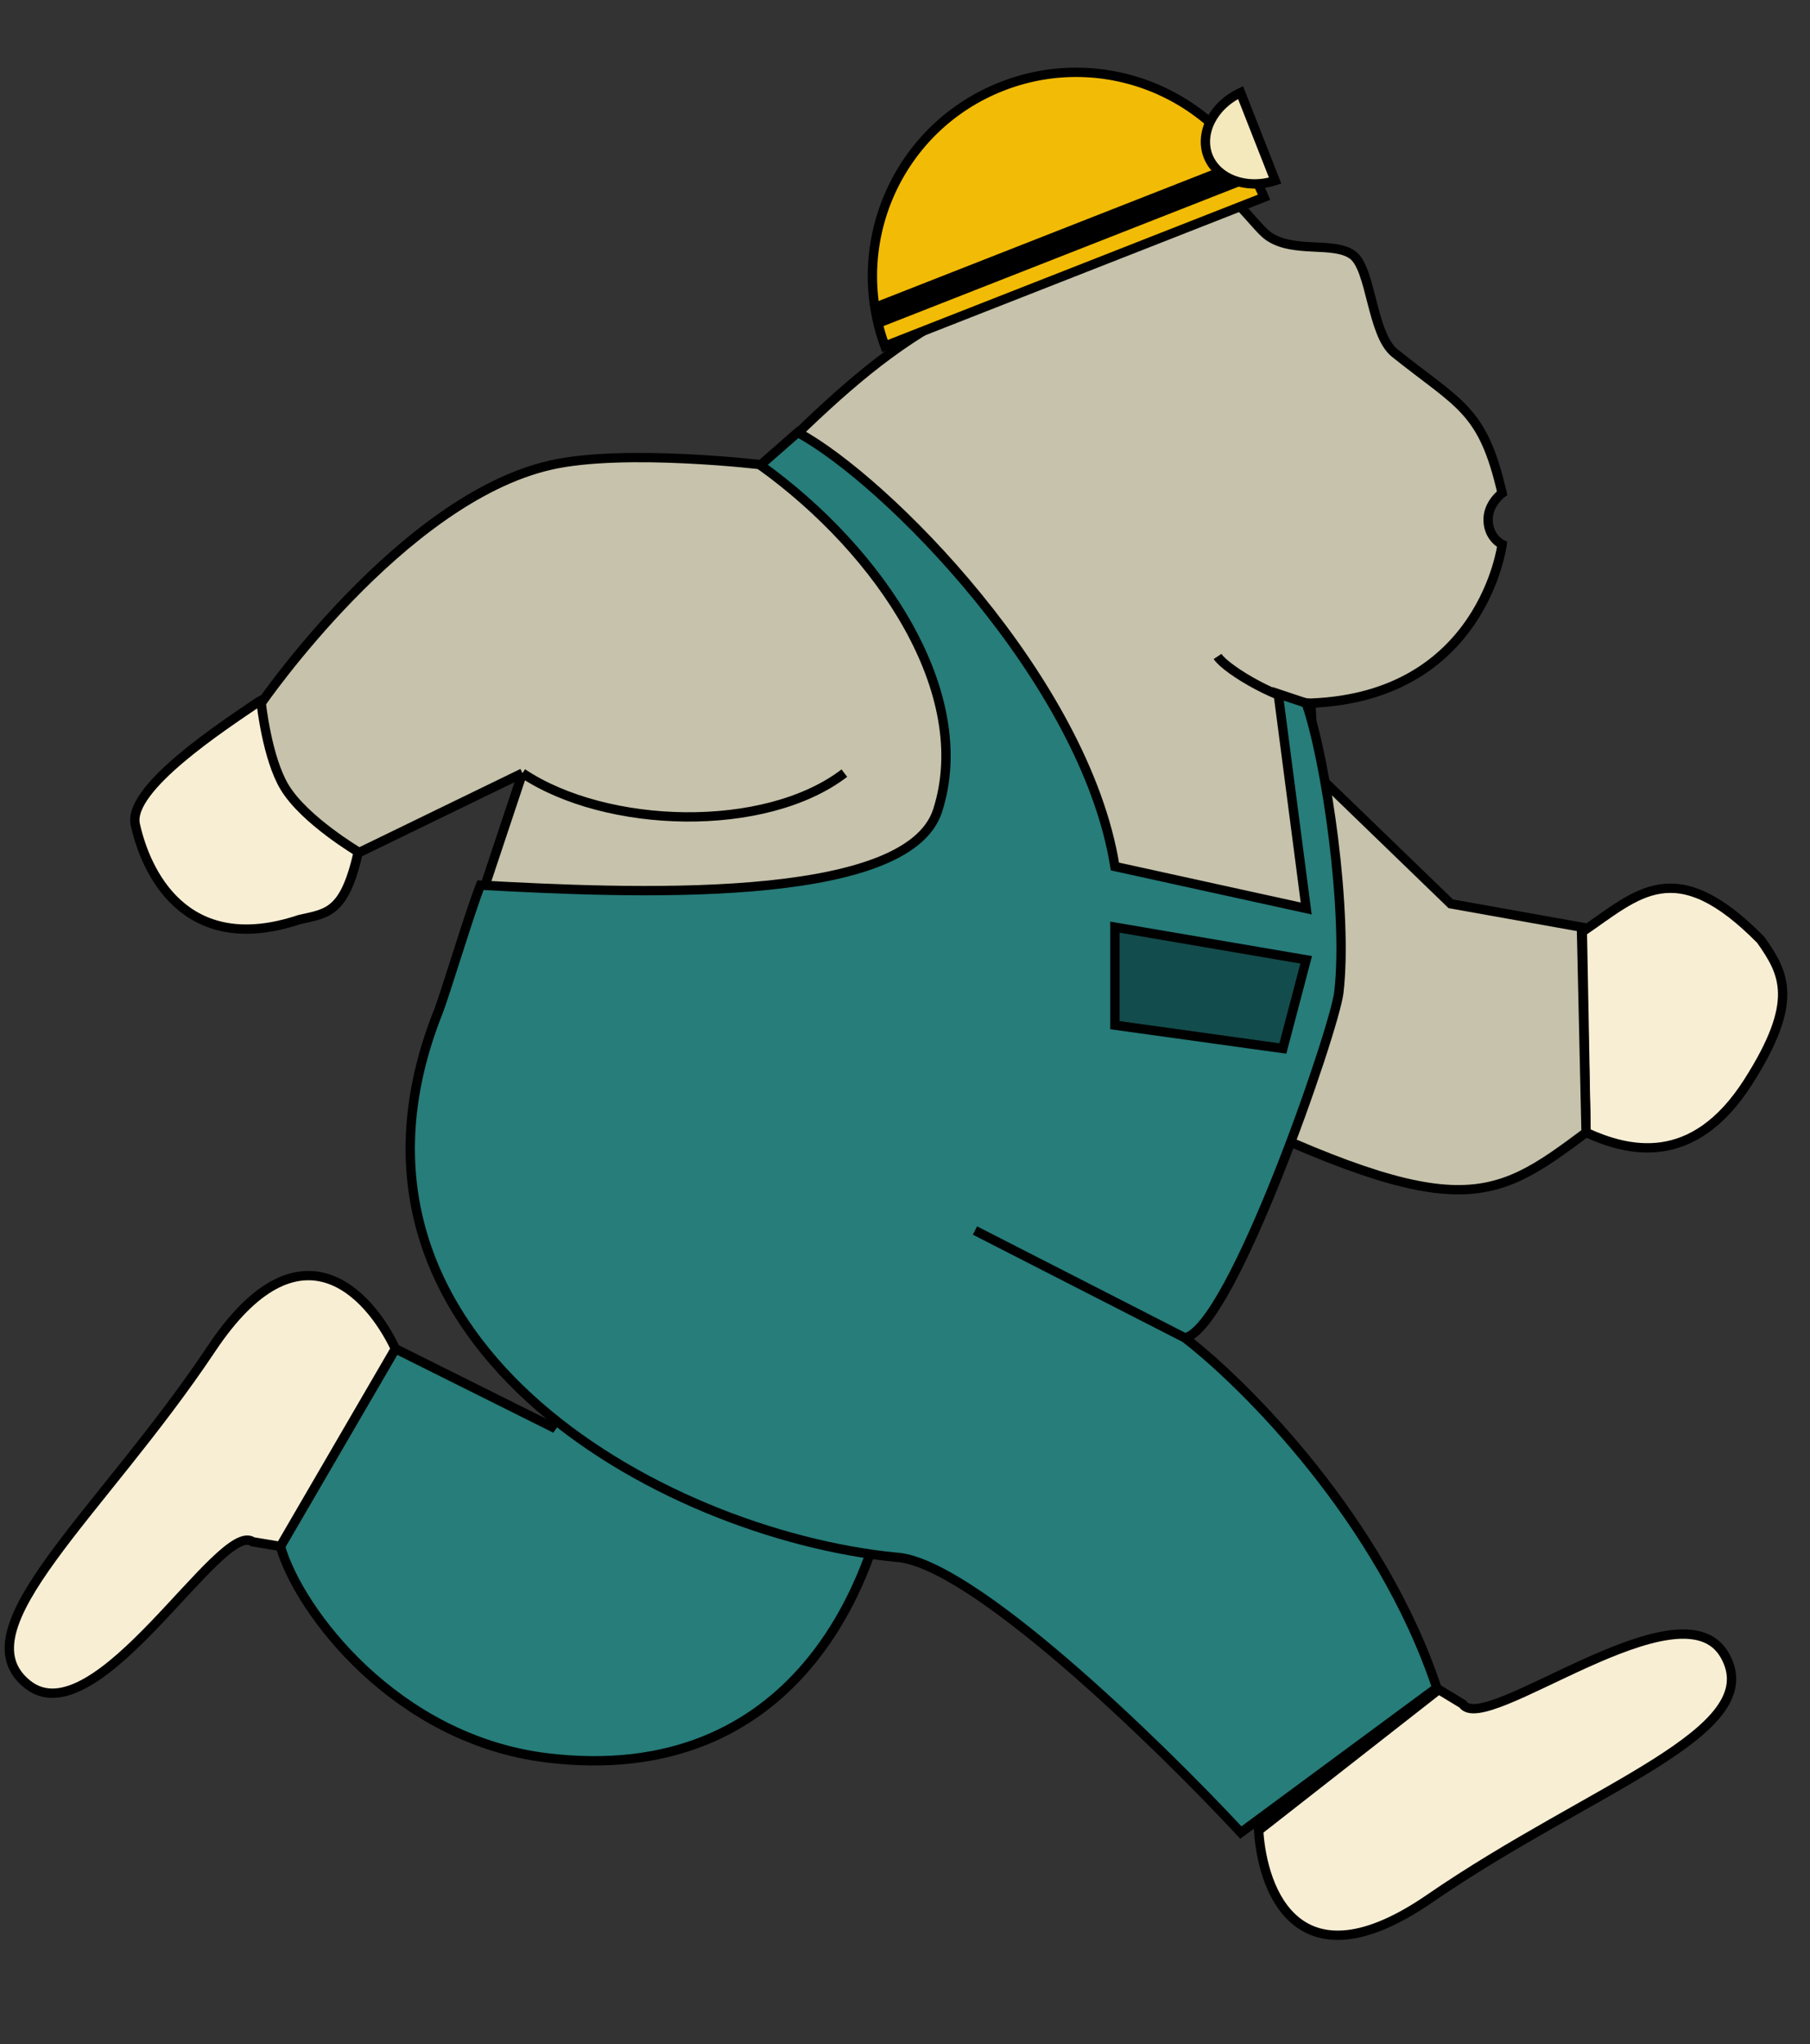 <svg width="194" height="219" viewBox="0 0 194 219" fill="none" xmlns="http://www.w3.org/2000/svg">
<rect x="0" y="0" width="194" height="219" fill="#333333" stroke="none"/>
<path d="M14.5 88.332C13.648 84.455 23.952 77.756 27.5 75.332C33.176 71.455 40.209 82.857 38.5 90.832C37 97.832 35.174 97.824 32.099 98.517C19.679 102.671 15.565 93.179 14.5 88.332Z" fill="#F7EED4" stroke="black"/>
<path d="M188.725 100.697C179.5 91.332 175.5 95.832 169.599 99.832L170 121.332C174.428 123.351 181.448 125.215 187.38 115.903C192.871 107.282 191.273 104.308 188.725 100.697Z" fill="#F7EED4" stroke="black"/>
<path d="M170 121.333L169.5 99.332L155.5 96.832L140.5 82.332L126.5 116.833C156.077 131.412 159.648 129.049 170 121.333Z" fill="#C6C2AB" stroke="black"/>
<path d="M95.617 156.318C95.617 134.646 73.415 134.43 67.5 140.833L59.139 152.856L42.378 144.497L30.054 165.676C32.026 172.572 42.378 186.364 58.646 188.333C85.144 191.541 94.138 169.452 95.617 156.318Z" fill="#267D7A" stroke="black"/>
<path d="M22.66 144.497C32.124 130.312 39.584 138.586 42.378 144.497L30.054 165.677L27.096 165.184C23.646 162.721 10.336 186.364 2.941 180.453C-4.453 174.543 10.829 162.229 22.66 144.497Z" fill="#F7EED4" stroke="black"/>
<path d="M116.5 15.833C129.148 14.612 133.595 23.698 136 25.332C138.697 27.166 143 25.832 145 27.332C147 28.832 147 35.832 149.5 37.832C156.451 43.393 158.926 43.809 161 52.832C161 52.832 159.41 53.983 159.5 55.832C159.59 57.669 161 58.332 161 58.332C161 58.332 158.947 74.628 140.5 75.332C140.5 75.332 141.776 95.057 138.5 106.333C134.559 119.898 119 132.833 119 132.833L47.5 108.333L56 82.832L38.5 91.332C38.5 91.332 32.642 87.888 30.5 84.332C28.618 81.208 28 75.332 28 75.332C28 75.332 43.045 53.467 59 49.833C66.996 48.011 82 49.833 82 49.833C88.124 43.805 93.414 38.685 100 34.833C100.151 25.107 103.852 17.053 116.5 15.833Z" fill="#C6C2AB"/>
<path d="M140.5 75.332C158.947 74.628 161 58.332 161 58.332C161 58.332 159.59 57.669 159.5 55.832C159.41 53.983 161 52.832 161 52.832C158.926 43.809 156.451 43.393 149.5 37.832C147 35.832 147 28.832 145 27.332C143 25.832 138.697 27.166 136 25.332C133.595 23.698 129.149 14.612 116.5 15.833C103.851 17.053 100.151 25.107 100 34.833C93.414 38.685 88.124 43.805 82 49.833C82 49.833 66.996 48.011 59 49.833C43.045 53.467 28 75.332 28 75.332C28 75.332 28.618 81.208 30.5 84.332C32.642 87.888 38.5 91.332 38.5 91.332L56 82.832M140.5 75.332C137.5 75.332 131.5 71.832 130.5 70.332M140.5 75.332C140.5 75.332 141.776 95.057 138.5 106.333C134.559 119.898 119 132.833 119 132.833L47.5 108.333L56 82.832M56 82.832C65 88.832 82 89.332 90.5 82.832" stroke="black"/>
<path d="M153.217 203.421C139.165 213.084 135.307 202.632 134.905 196.107L154.207 181.01L156.771 182.565C159.062 186.132 180.192 169.114 184.866 177.346C189.54 185.577 170.781 191.344 153.217 203.421Z" fill="#F7EED4" stroke="black"/>
<path d="M107.365 9.264C118.434 4.919 130.914 10.229 135.487 21.132L94.848 37.082C90.77 25.984 96.295 13.608 107.365 9.264Z" fill="#F2BB05" stroke="black"/>
<path d="M93.258 32.609L133.22 16.925L134.204 19.428L93.876 35.256L93.258 32.609Z" fill="black"/>
<path d="M129.487 16.729C128.538 14.316 129.987 11.318 132.965 9.923L136.672 19.35C133.54 20.354 130.436 19.142 129.487 16.729Z" fill="#F4E9BD" stroke="black"/>
<path d="M85.5 46.333L81.5 49.833C94.5 59.166 104.5 74.332 100.5 86.832C97.206 97.126 66.863 95.666 51.5 94.832C50.4 97.592 47.828 106.133 47 108.333C33 143.333 70.667 164.333 96 166.833C104 167.233 124 186.666 133 196.333L154 180.833C148 162.833 133.5 148.333 127 143.333C132 142.333 143.029 110.336 143.5 106.333C144.5 97.832 142.167 81.499 140 75.332L137 74.332L140 97.332L119.5 92.832C116.3 72.832 94.833 51.333 85.5 46.333Z" fill="#267D7A"/>
<path d="M127 143.333C132 142.333 143.029 110.336 143.5 106.333C144.5 97.832 142.167 81.499 140 75.332L137 74.332L140 97.332L119.5 92.832C116.3 72.832 94.833 51.333 85.5 46.333L81.5 49.833C94.5 59.166 104.5 74.332 100.5 86.832C97.206 97.126 66.863 95.666 51.5 94.832C50.4 97.592 47.828 106.133 47 108.333C33 143.333 70.667 164.333 96 166.833C104 167.233 124 186.666 133 196.333L154 180.833C148 162.833 133.5 148.333 127 143.333ZM127 143.333L104.5 131.833" stroke="black"/>
<path d="M140 102.833L119.5 99.332V109.833L137.5 112.333L140 102.833Z" fill="#134C4C" stroke="black"/>
</svg>
